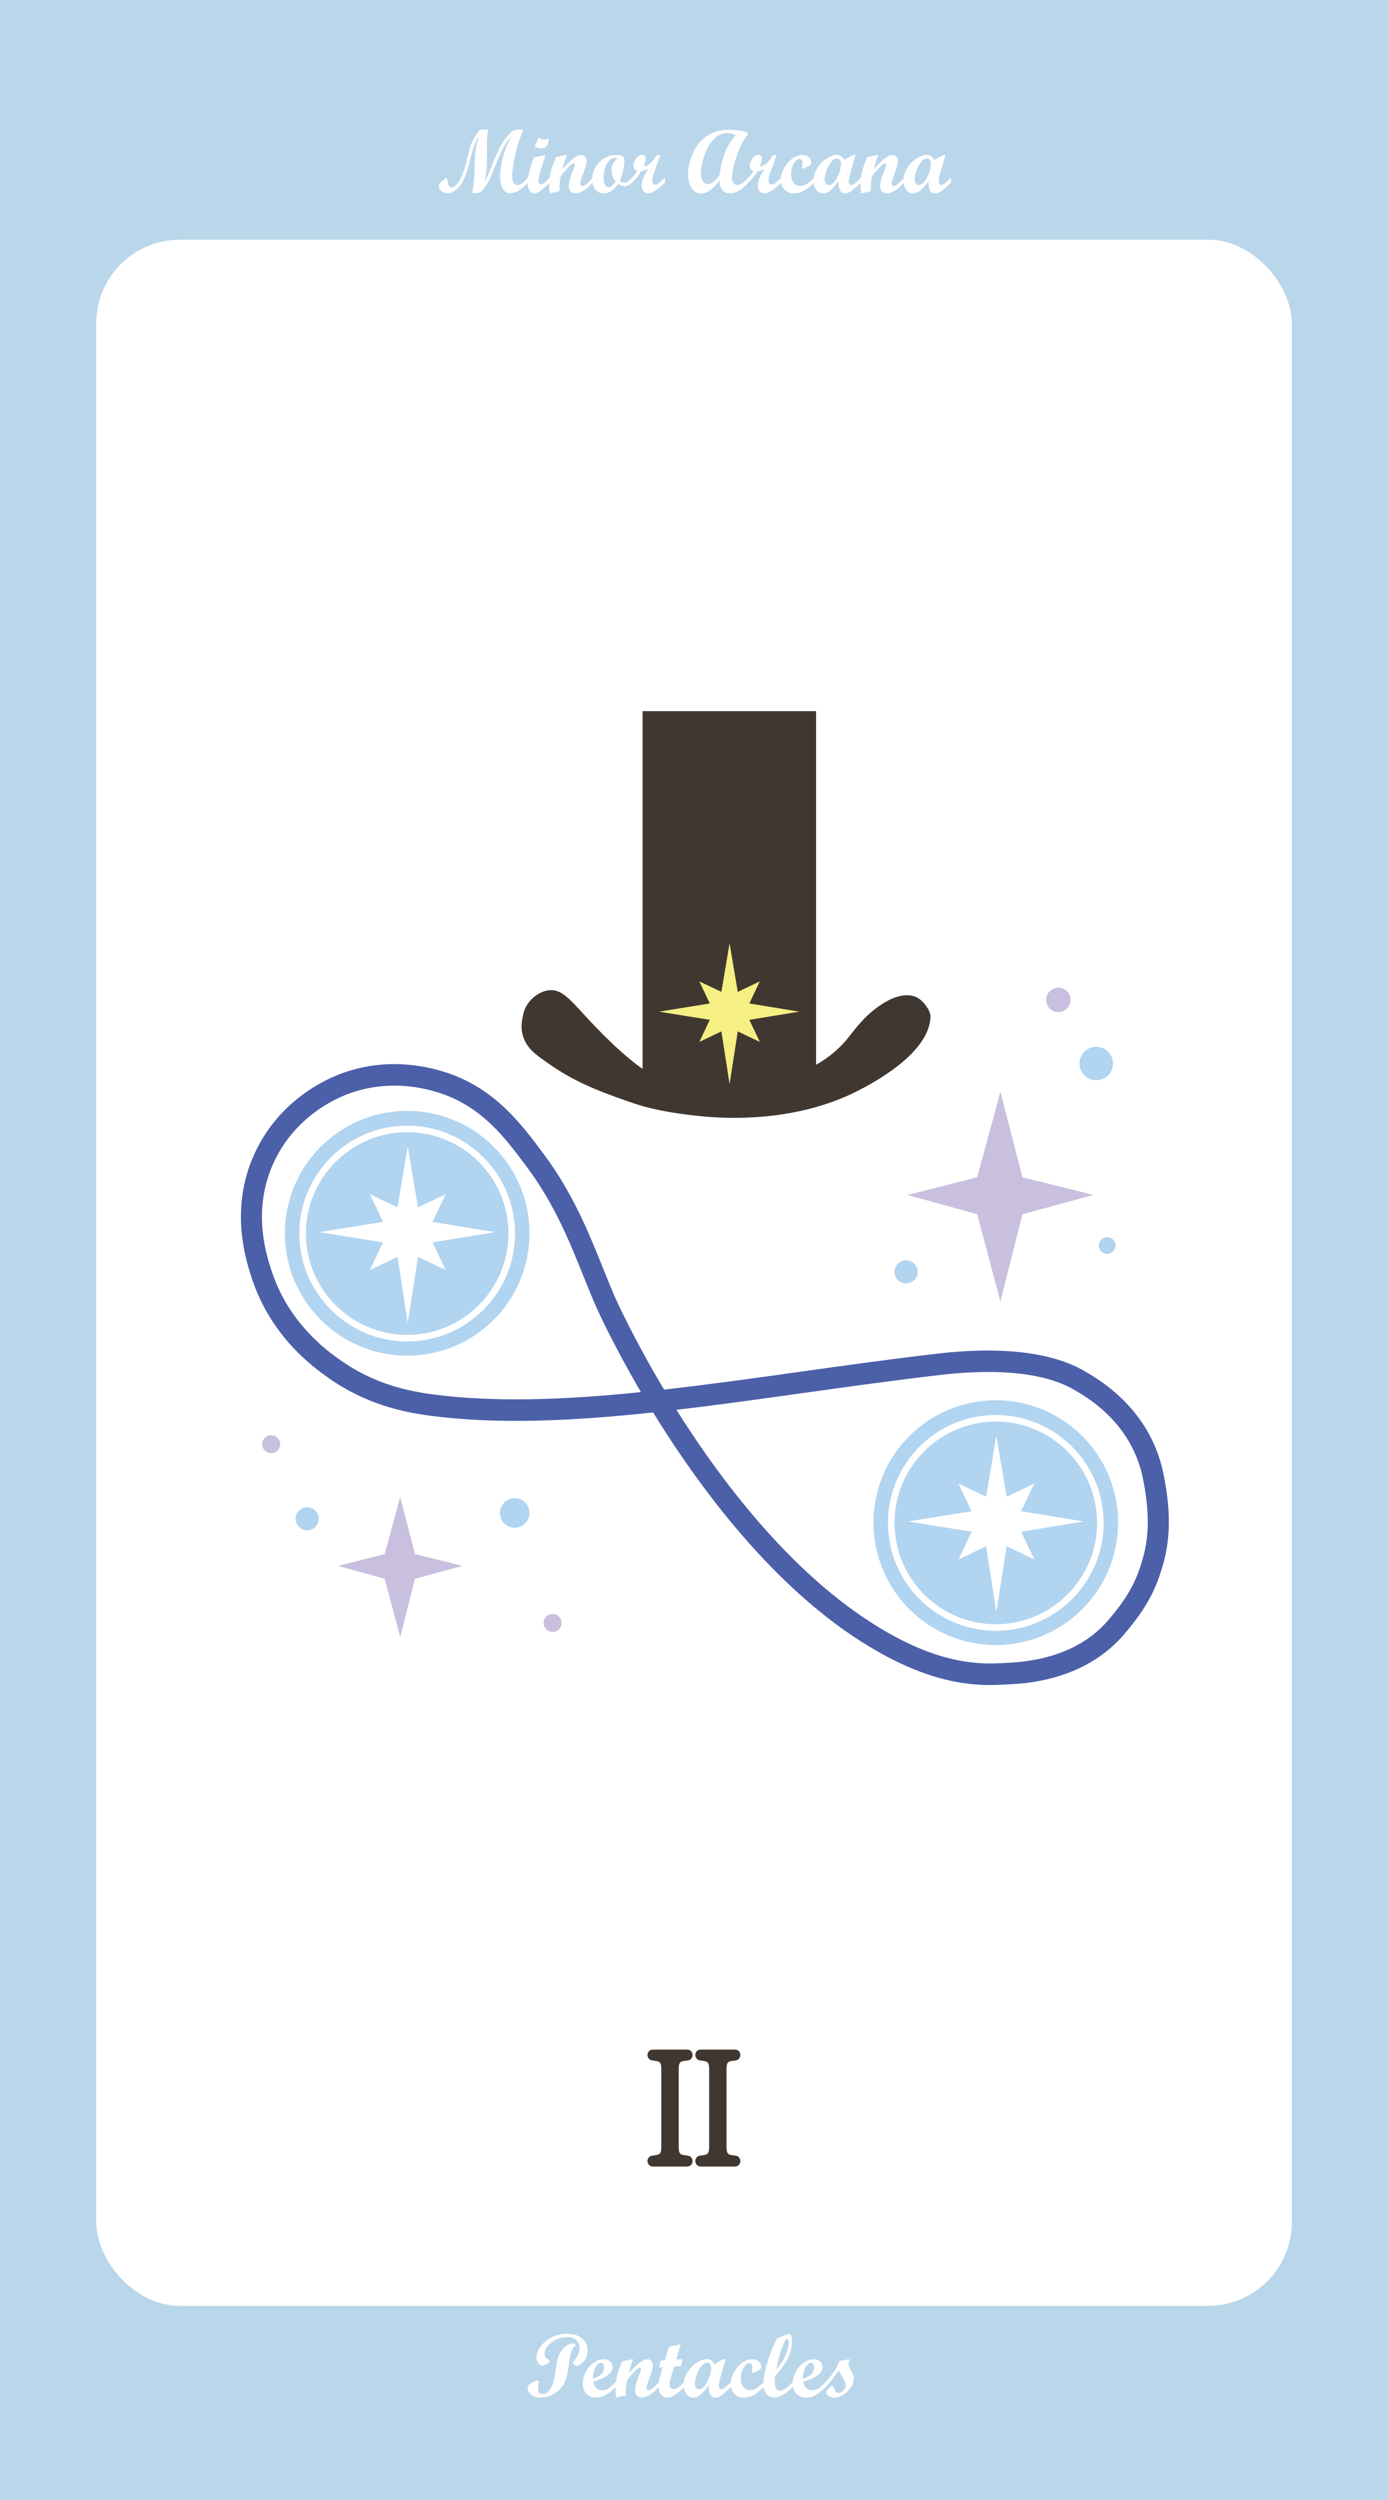<?xml version="1.0" encoding="UTF-8"?><svg xmlns="http://www.w3.org/2000/svg" viewBox="0 0 1080 1944"><defs><style>.cls-1{fill:#fff;}.cls-2{stroke:#3f3730;stroke-miterlimit:10;stroke-width:5px;}.cls-2,.cls-3{fill:#3f3730;}.cls-4{fill:#f6ef84;}.cls-5{fill:#4c5fa9;}.cls-6{fill:#bad6eb;}.cls-7{fill:#c8c0de;}.cls-8{fill:#b1d4f0;}</style></defs><g id="_배경_텍스트"><g><rect class="cls-6" width="1080" height="1944"/><rect class="cls-1" x="74.84" y="186.39" width="930.33" height="1606.64" rx="65.21" ry="65.21"/><path class="cls-2" d="M525.6,1669.57c0,1.92,.2,3.46,.6,4.62,.4,1.16,.98,2.04,1.74,2.64,.76,.6,1.72,1.02,2.88,1.26,1.16,.24,2.5,.44,4.02,.6,.56,.08,.96,.3,1.2,.66,.24,.36,.36,.74,.36,1.14s-.14,.78-.42,1.14c-.28,.36-.74,.54-1.38,.54h-26.52c-.64,0-1.1-.18-1.38-.54-.28-.36-.42-.74-.42-1.14s.12-.78,.36-1.14c.24-.36,.64-.58,1.2-.66,1.52-.16,2.84-.36,3.96-.6,1.12-.24,2.08-.66,2.88-1.26,.8-.6,1.4-1.48,1.8-2.64,.4-1.16,.6-2.7,.6-4.62v-60.72c0-1.92-.2-3.46-.6-4.62-.4-1.16-1-2.04-1.8-2.64-.8-.6-1.76-1.02-2.88-1.26-1.12-.24-2.44-.44-3.96-.6-.56-.08-.96-.3-1.2-.66-.24-.36-.36-.74-.36-1.14s.14-.78,.42-1.14c.28-.36,.74-.54,1.38-.54h26.52c.64,0,1.1,.18,1.38,.54,.28,.36,.42,.74,.42,1.14s-.12,.78-.36,1.14c-.24,.36-.64,.58-1.2,.66-1.52,.16-2.86,.36-4.02,.6-1.16,.24-2.12,.66-2.88,1.26-.76,.6-1.34,1.48-1.74,2.64-.4,1.16-.6,2.7-.6,4.62v60.72Zm37.2,0c0,1.92,.2,3.46,.6,4.62,.4,1.16,.98,2.04,1.74,2.64,.76,.6,1.72,1.02,2.88,1.26,1.16,.24,2.5,.44,4.02,.6,.56,.08,.96,.3,1.2,.66,.24,.36,.36,.74,.36,1.14s-.14,.78-.42,1.14c-.28,.36-.74,.54-1.38,.54h-26.52c-.64,0-1.1-.18-1.38-.54-.28-.36-.42-.74-.42-1.14s.12-.78,.36-1.14c.24-.36,.64-.58,1.2-.66,1.52-.16,2.84-.36,3.96-.6,1.12-.24,2.08-.66,2.88-1.26,.8-.6,1.4-1.48,1.8-2.64,.4-1.16,.6-2.7,.6-4.62v-60.72c0-1.92-.2-3.46-.6-4.62-.4-1.16-1-2.04-1.8-2.64-.8-.6-1.76-1.02-2.88-1.26-1.12-.24-2.44-.44-3.96-.6-.56-.08-.96-.3-1.2-.66-.24-.36-.36-.74-.36-1.14s.14-.78,.42-1.14c.28-.36,.74-.54,1.38-.54h26.52c.64,0,1.1,.18,1.38,.54,.28,.36,.42,.74,.42,1.14s-.12,.78-.36,1.14c-.24,.36-.64,.58-1.2,.66-1.52,.16-2.86,.36-4.02,.6-1.16,.24-2.12,.66-2.88,1.26-.76,.6-1.34,1.48-1.74,2.64-.4,1.16-.6,2.7-.6,4.62v60.72Z"/><g><path class="cls-1" d="M410.88,142.03c-5.1,5.49-9.75,8.24-13.95,8.24-2.55,0-4.5-1.23-5.83-3.69-1.33-2.46-2-5.75-2-9.88,0-3.19,.65-7.58,1.96-13.16,1.31-5.58,3-10.28,5.08-14.08l1.98-3.55c-2.71,2.83-4.93,5.92-6.67,9.28-1.73,3.36-3.8,8.06-6.2,14.1-2.4,6.04-4.22,10.15-5.45,12.34s-2.41,3.97-3.54,5.35c-1.13,1.38-2.13,2.27-3.01,2.68-.88,.41-2.41,.62-4.6,.62-.84,0-1.26-.23-1.26-.68,0-.05,.15-.76,.45-2.15,.3-1.39,.61-3.62,.92-6.68,.31-3.06,.54-8.27,.68-15.62s1.21-13.64,3.21-18.88c-2.14,2.44-4.33,8.11-6.57,17.02l-.86,3.35c-2.35,9.27-5.04,15.53-8.08,18.78-3.03,3.25-6.01,4.87-8.93,4.87-1.8,0-3.39-.57-4.76-1.71s-2.05-2.45-2.05-3.93c0-1.14,.82-2.42,2.46-3.83,1.64-1.41,2.68-2.12,3.11-2.12,.5,0,.83,.17,.99,.51,.16,.34,.37,1.28,.62,2.82s.63,2.54,1.15,3.01c.51,.47,1.16,.7,1.94,.7,1.76,0,3.7-1.76,5.83-5.28s4.07-8.96,5.83-16.32l.99-4.14c.8-3.37,1.59-6.06,2.37-8.07,.78-2,1.8-4.01,3.08-6.02,1.85-2.87,2.99-4.4,3.41-4.6,.42-.19,1.21-.35,2.38-.48,1.16-.12,2.32-.19,3.49-.19,.46,0,.68,.26,.68,.79,0,.25-.07,.76-.21,1.54-.45,3.19-.66,6.39-.64,9.6l.07,9.16c.04,7.98-.59,14.41-1.91,19.31,1.21-1.46,2.96-5.22,5.26-11.28,3.33-8.59,6.36-15.04,9.09-19.35,1.3-2.07,2.87-4.06,4.7-5.96,1.83-1.9,3.1-2.92,3.81-3.06,2.42-.46,4.45-.68,6.12-.68,.62,0,.92,.17,.92,.51,0,.48-.38,1.55-1.12,3.21-1.77,4.01-3.43,9.44-4.96,16.27s-2.31,12.28-2.32,16.33c0,4.58,1.4,6.87,4.2,6.87,2.28,0,4.99-1.94,8.13-5.81v3.93Z"/><path class="cls-1" d="M427.66,142.03c-5.33,5.61-9.32,8.41-11.96,8.41-1.46,0-2.69-.75-3.69-2.24-1-1.49-1.5-3.37-1.5-5.62,0-4.85,1.64-11.58,4.92-20.17l8.68-1.81h.41l-3.42,10.7c-1.41,4.42-2.12,7.58-2.12,9.47,0,.75,.17,1.36,.5,1.83,.33,.47,.75,.7,1.25,.7,.89,0,1.78-.32,2.68-.97s2.32-2.06,4.26-4.22v3.93Zm-.68-34.79c0,5.47-2.02,8.2-6.05,8.2-1.96,0-3.63-.59-5.02-1.78,1.32-2,2.35-4.26,3.08-6.77,1.8,1.12,3.25,1.67,4.34,1.67,1.23,0,2.45-.44,3.66-1.33Z"/><path class="cls-1" d="M461.22,142.03c-5.26,5.56-9.78,8.34-13.54,8.34-1.53,0-2.76-.54-3.69-1.61-.93-1.07-1.4-2.51-1.4-4.31,0-2.44,1-6.16,3.01-11.18,1.07-2.69,1.61-4.4,1.61-5.13s-.29-1.09-.85-1.09c-.32,0-.74,.16-1.26,.48-.48,.32-1.04,.76-1.67,1.33-.57,.52-1.21,1.16-1.91,1.91-.62,.64-1.28,1.37-1.98,2.19l-1.91,2.22c-.84,1.03-1.37,2.11-1.57,3.25-.34,1.94-.57,3.71-.68,5.33-.07,1.21-.1,2.84-.1,4.89l-7.55,1.78c-.25-3.08-.38-5.37-.38-6.87,0-3.67,.43-7.14,1.28-10.42,.86-3.28,2.23-6.97,4.12-11.07l8.34-1.61c-1.75,4.72-2.91,8.43-3.45,11.14,3.73-4.17,6.7-7.06,8.89-8.66,2.19-1.61,4.15-2.41,5.85-2.41,1.16,0,2.13,.44,2.9,1.31,.77,.88,1.16,1.97,1.16,3.29,0,2.18-.98,5.78-2.94,10.8-1.34,3.44-2.02,5.68-2.02,6.7,0,1.37,.56,2.06,1.68,2.06,1.67,0,4.36-2.2,8.09-6.6v3.93Z"/><path class="cls-1" d="M491.88,142.03c-1.16,1.03-2.29,1.75-3.38,2.17-1.09,.42-1.96,.63-2.6,.63-1.64,0-3.27-.64-4.89-1.91-3.28,4.97-7.04,7.45-11.28,7.45-2.64,0-4.79-.99-6.43-2.97s-2.46-4.61-2.46-7.9c0-5.2,1.85-9.66,5.54-13.38s8.1-5.59,13.23-5.59c1.94,0,3.35,.21,4.25,.63,.9,.42,1.45,.92,1.66,1.49,.21,.57,.31,1.29,.31,2.15,0,4.26-1.16,9.49-3.49,15.69,1.16,1.07,2.38,1.61,3.66,1.61,1.53,0,3.49-1.33,5.88-4v3.93Zm-11.28-19.11c-.34-.14-.83-.21-1.47-.21-2.96,0-5.28,1.55-6.96,4.65-1.67,3.1-2.51,6.72-2.51,10.87,0,2.3,.36,4.09,1.09,5.37,.73,1.28,1.74,1.91,3.04,1.91,1.62,0,3.37-1.49,5.26-4.48-2.14-2.69-3.21-5.58-3.21-8.68,0-3.65,1.58-6.79,4.75-9.43Z"/><path class="cls-1" d="M517.42,142.03c-5.72,5.61-10.13,8.41-13.23,8.41-1.39,0-2.56-.59-3.52-1.76s-1.44-2.63-1.44-4.36c0-3.21,1.72-7.52,5.16-12.92-1.69,.87-3.53,1.47-5.54,1.81-1.48,2.73-3.81,5.67-6.97,8.82h-.79v-3.08c1.78-1.85,3.38-3.83,4.82-5.95-1.96-.87-2.94-2.15-2.94-3.86s.6-3.63,1.79-5.62c1.2-1.99,2.84-2.99,4.94-2.99,1.78,0,2.67,.91,2.67,2.73,0,1.44-.51,3.49-1.54,6.15,3.78-.41,7.09-3.3,9.91-8.68l3.11-.14-3.18,8.75c-1.32,3.69-2.18,6.2-2.56,7.54-.39,1.33-.58,2.51-.58,3.54,0,.96,.22,1.72,.67,2.29,.44,.57,1.04,.85,1.79,.85,.82,0,1.61-.28,2.36-.84,.75-.56,2.44-2.1,5.06-4.63v3.93Z"/><path class="cls-1" d="M582.32,142.06c-5.24,5.58-10.05,8.37-14.42,8.37-2.42,0-4.33-.85-5.74-2.56-1.41-1.71-2.2-4.15-2.36-7.31-2.76,3.35-5.2,5.83-7.33,7.45s-4.4,2.43-6.82,2.43c-3.1,0-5.59-1.34-7.47-4.02-1.88-2.68-2.82-6.25-2.82-10.72,0-5.33,1.23-10.83,3.69-16.49,2.46-5.66,6.11-10.13,10.94-13.42,4.83-3.28,10.69-4.92,17.57-4.92,5.15,0,9.81,.7,13.98,2.08v2.26c-3.4,3.96-6.24,9.51-8.53,16.65-2.29,7.13-3.44,12.57-3.44,16.3,0,1.82,.37,3.24,1.11,4.24,.74,1,1.77,1.5,3.09,1.5,2.37,0,5.22-1.93,8.54-5.78v3.93Zm-9.95-36.85c-2.1-1.14-4.35-1.71-6.77-1.71-3.81,0-7.24,1.59-10.29,4.77-3.05,3.18-5.46,7.39-7.23,12.63-1.77,5.24-2.65,9.79-2.65,13.64,0,2.58,.5,4.67,1.49,6.27,.99,1.61,2.26,2.41,3.81,2.41,2.69,0,5.78-2.45,9.26-7.35,1.44-12.85,5.56-23.07,12.37-30.66Z"/><path class="cls-1" d="M607.85,142.03c-5.72,5.61-10.13,8.41-13.23,8.41-1.39,0-2.56-.59-3.52-1.76s-1.44-2.63-1.44-4.36c0-3.21,1.72-7.52,5.16-12.92-1.69,.87-3.53,1.47-5.54,1.81-1.48,2.73-3.81,5.67-6.97,8.82h-.79v-3.08c1.78-1.85,3.38-3.83,4.82-5.95-1.96-.87-2.94-2.15-2.94-3.86s.6-3.63,1.79-5.62c1.2-1.99,2.84-2.99,4.94-2.99,1.78,0,2.67,.91,2.67,2.73,0,1.44-.51,3.49-1.54,6.15,3.78-.41,7.09-3.3,9.91-8.68l3.11-.14-3.18,8.75c-1.32,3.69-2.18,6.2-2.56,7.54-.39,1.33-.58,2.51-.58,3.54,0,.96,.22,1.72,.67,2.29,.44,.57,1.04,.85,1.79,.85,.82,0,1.61-.28,2.36-.84,.75-.56,2.44-2.1,5.06-4.63v3.93Z"/><path class="cls-1" d="M633.42,142.03c-2.92,2.87-5.59,4.98-8.02,6.32-2.43,1.34-4.96,2.02-7.6,2.02-2.96,0-5.41-.96-7.33-2.89-1.93-1.93-2.89-4.37-2.89-7.33,0-4.85,1.77-9.34,5.31-13.45,3.54-4.11,7.38-6.17,11.5-6.17,2.03,0,3.68,.56,4.96,1.69,1.28,1.13,1.91,2.59,1.91,4.39,0,.64-.12,1.12-.36,1.44-.24,.32-.69,.64-1.35,.96l-3.96,1.88c-.48,.23-.83,.34-1.06,.34-.32,0-.48-.23-.48-.68,0-.18,.07-.78,.21-1.79,.14-1.01,.21-1.63,.21-1.86,0-1-.21-1.81-.63-2.43s-.99-.92-1.69-.92c-1.66,0-3.18,1.23-4.56,3.69-1.38,2.46-2.07,5.26-2.07,8.41,0,2.71,.65,4.88,1.95,6.49,1.3,1.62,3.03,2.43,5.2,2.43,1.85,0,3.58-.53,5.21-1.59s3.48-2.68,5.55-4.87v3.93Z"/><path class="cls-1" d="M669.92,142.03c-3.65,3.46-6.25,5.72-7.83,6.77s-3.08,1.57-4.51,1.57c-3.6,0-5.3-3.18-5.09-9.54-2.28,3.26-4.38,5.66-6.31,7.21s-3.91,2.32-5.96,2.32-3.71-.94-5.11-2.82c-1.4-1.88-2.1-4.19-2.1-6.92,0-3.42,.94-6.68,2.82-9.78,1.88-3.1,4.29-5.61,7.23-7.52s5.54-2.87,7.79-2.87c2.85,0,4.84,1.31,5.98,3.93l6.99-3.86h1.92l-3.01,10.02c-1.55,5.04-2.33,8.49-2.33,10.36s.69,2.94,2.08,2.94c.89,0,1.87-.47,2.94-1.42,1.07-.95,2.57-2.39,4.51-4.32v3.93Zm-25.02,1.88c2.28,0,4.43-1.94,6.44-5.83,2.02-3.88,3.02-7.47,3.02-10.75,0-1.28-.29-2.27-.85-2.99-.57-.72-1.33-1.08-2.29-1.08-2.28,0-4.44,1.94-6.48,5.81-2.04,3.87-3.06,7.44-3.06,10.7,0,1.23,.3,2.23,.91,2.99,.6,.76,1.37,1.15,2.31,1.15Z"/><path class="cls-1" d="M703.46,142.03c-5.26,5.56-9.78,8.34-13.54,8.34-1.53,0-2.76-.54-3.69-1.61-.93-1.07-1.4-2.51-1.4-4.31,0-2.44,1-6.16,3.01-11.18,1.07-2.69,1.61-4.4,1.61-5.13s-.29-1.09-.85-1.09c-.32,0-.74,.16-1.26,.48-.48,.32-1.04,.76-1.67,1.33-.57,.52-1.21,1.16-1.91,1.91-.62,.64-1.28,1.37-1.98,2.19l-1.91,2.22c-.84,1.03-1.37,2.11-1.57,3.25-.34,1.94-.57,3.71-.68,5.33-.07,1.21-.1,2.84-.1,4.89l-7.55,1.78c-.25-3.08-.38-5.37-.38-6.87,0-3.67,.43-7.14,1.28-10.42,.86-3.28,2.23-6.97,4.12-11.07l8.34-1.61c-1.75,4.72-2.91,8.43-3.45,11.14,3.73-4.17,6.7-7.06,8.89-8.66,2.19-1.61,4.15-2.41,5.85-2.41,1.16,0,2.13,.44,2.9,1.31,.77,.88,1.16,1.97,1.16,3.29,0,2.18-.98,5.78-2.94,10.8-1.34,3.44-2.02,5.68-2.02,6.7,0,1.37,.56,2.06,1.68,2.06,1.67,0,4.36-2.2,8.09-6.6v3.93Z"/><path class="cls-1" d="M739.92,142.03c-3.65,3.46-6.25,5.72-7.83,6.77s-3.08,1.57-4.51,1.57c-3.6,0-5.3-3.18-5.09-9.54-2.28,3.26-4.38,5.66-6.31,7.21s-3.91,2.32-5.96,2.32-3.71-.94-5.11-2.82c-1.4-1.88-2.1-4.19-2.1-6.92,0-3.42,.94-6.68,2.82-9.78,1.88-3.1,4.29-5.61,7.23-7.52s5.54-2.87,7.79-2.87c2.85,0,4.84,1.31,5.98,3.93l6.99-3.86h1.92l-3.01,10.02c-1.55,5.04-2.33,8.49-2.33,10.36s.69,2.94,2.08,2.94c.89,0,1.87-.47,2.94-1.42,1.07-.95,2.57-2.39,4.51-4.32v3.93Zm-25.02,1.88c2.28,0,4.43-1.94,6.44-5.83,2.02-3.88,3.02-7.47,3.02-10.75,0-1.28-.29-2.27-.85-2.99-.57-.72-1.33-1.08-2.29-1.08-2.28,0-4.44,1.94-6.48,5.81-2.04,3.87-3.06,7.44-3.06,10.7,0,1.23,.3,2.23,.91,2.99,.6,.76,1.37,1.15,2.31,1.15Z"/></g><g><path class="cls-1" d="M447.87,1823.7c-1.49,1.35-2.57,2.91-3.25,4.7-.68,1.79-1.37,5.52-2.09,11.18-.72,5.66-1.87,10.12-3.45,13.38s-4.08,5.98-7.49,8.15c-3.41,2.18-7.15,3.26-11.23,3.26-2.89,0-5.25-.72-7.06-2.15s-2.72-3.27-2.72-5.5c0-.84,.26-1.53,.79-2.07,.52-.54,1.59-1.26,3.21-2.17,1.62-.91,2.71-1.37,3.28-1.37,.39,0,.72,.13,.99,.39,.27,.26,.41,.58,.41,.94,0,.23-.11,1.07-.33,2.53-.22,1.46-.32,2.32-.32,2.6,0,2.71,1.14,4.07,3.42,4.07,2.57,0,4.74-1.51,6.49-4.53,1.75-3.02,3.03-7.74,3.81-14.15,.79-6.41,1.98-10.94,3.57-13.59,1.59-2.64,3.46-4.52,5.59-5.62,2.13-1.1,3.61-1.66,4.43-1.66,.57,0,1.22,.54,1.95,1.61Zm-6.43-8.89c4.81,0,8.64,1.17,11.48,3.5,2.85,2.34,4.27,5.45,4.27,9.35,0,3.6-1.05,6.49-3.16,8.66-2.11,2.18-3.93,3.26-5.45,3.26-.57,0-1.21-.25-1.93-.75-.72-.5-1.08-.96-1.08-1.37,0-.23,.54-1.05,1.61-2.46,2.51-3.1,3.76-6.17,3.76-9.23,0-2.57-.87-4.62-2.6-6.14-1.73-1.52-4.08-2.27-7.04-2.27-4.47,0-8.51,1.36-12.13,4.08-3.62,2.72-5.43,5.7-5.43,8.94,0,2.14,.98,3.61,2.94,4.41,.77,.34,1.16,.81,1.16,1.4s-.85,1.33-2.56,2.15-2.91,1.23-3.59,1.23c-1.03,0-1.99-.68-2.91-2.03-.91-1.36-1.37-2.83-1.37-4.43,0-4.28,2.3-8.41,6.9-12.37,4.6-3.96,10.31-5.95,17.12-5.95Z"/><path class="cls-1" d="M479.21,1856.03c-2.89,2.85-5.49,4.95-7.79,6.31-2.3,1.36-4.84,2.03-7.62,2.03-3.1,0-5.6-.99-7.5-2.97s-2.85-4.59-2.85-7.83c0-4.83,1.67-9.2,5.02-13.11,3.35-3.91,7.06-5.86,11.14-5.86,2.12,0,3.82,.55,5.09,1.64,1.28,1.09,1.91,2.53,1.91,4.31,0,4.72-5.01,8.54-15.04,11.48,.91,4.44,3.29,6.67,7.14,6.67,1.5,0,2.94-.4,4.31-1.21,1.37-.81,3.43-2.6,6.19-5.38v3.93Zm-17.91-6.32c5.83-1.64,8.75-4.67,8.75-9.09,0-2.19-.8-3.28-2.39-3.28-1.5,0-2.94,1.15-4.31,3.44s-2.05,5.27-2.05,8.94Z"/><path class="cls-1" d="M512.78,1856.03c-5.26,5.56-9.78,8.34-13.54,8.34-1.53,0-2.76-.54-3.69-1.61-.93-1.07-1.4-2.51-1.4-4.31,0-2.44,1-6.16,3.01-11.18,1.07-2.69,1.61-4.4,1.61-5.13s-.29-1.09-.85-1.09c-.32,0-.74,.16-1.26,.48-.48,.32-1.04,.76-1.67,1.33-.57,.52-1.21,1.16-1.91,1.91-.62,.64-1.28,1.37-1.98,2.19l-1.91,2.22c-.84,1.03-1.37,2.11-1.57,3.25-.34,1.94-.57,3.71-.68,5.33-.07,1.21-.1,2.84-.1,4.89l-7.55,1.78c-.25-3.08-.38-5.37-.38-6.87,0-3.67,.43-7.14,1.28-10.42,.86-3.28,2.23-6.97,4.12-11.07l8.34-1.61c-1.75,4.72-2.91,8.43-3.45,11.14,3.73-4.17,6.7-7.06,8.89-8.66,2.19-1.61,4.15-2.41,5.85-2.41,1.16,0,2.13,.44,2.9,1.31,.77,.88,1.16,1.97,1.16,3.29,0,2.18-.98,5.78-2.94,10.8-1.34,3.44-2.02,5.68-2.02,6.7,0,1.37,.56,2.06,1.68,2.06,1.67,0,4.36-2.2,8.09-6.6v3.93Z"/><path class="cls-1" d="M532.43,1856.03c-2.87,2.85-5.36,4.95-7.45,6.31-2.1,1.36-4.09,2.03-5.98,2.03s-3.55-.83-4.77-2.48c-1.22-1.65-1.83-3.82-1.83-6.51,0-2.37,.58-5.5,1.75-9.39l1.45-5.17-2.62,.14,1.09-5.37,3.25-.14,3.21-10.66,9.13-1.87-3.53,11.89,4.83-.27-1.13,5.26-5.3,.41-2.28,7.66c-.79,2.66-1.19,4.78-1.19,6.35,0,1.07,.27,1.94,.8,2.62s1.23,1.01,2.07,1.01c1.16,0,2.32-.37,3.46-1.11,1.14-.74,2.82-2.28,5.03-4.63v3.93Z"/><path class="cls-1" d="M568.9,1856.03c-3.65,3.46-6.25,5.72-7.83,6.77s-3.08,1.57-4.51,1.57c-3.6,0-5.3-3.18-5.09-9.54-2.28,3.26-4.38,5.66-6.31,7.21s-3.91,2.32-5.96,2.32-3.71-.94-5.11-2.82c-1.4-1.88-2.1-4.19-2.1-6.92,0-3.42,.94-6.68,2.82-9.78,1.88-3.1,4.29-5.61,7.23-7.52s5.54-2.87,7.79-2.87c2.85,0,4.84,1.31,5.98,3.93l6.99-3.86h1.92l-3.01,10.02c-1.55,5.04-2.33,8.49-2.33,10.36s.69,2.94,2.08,2.94c.89,0,1.87-.47,2.94-1.42,1.07-.95,2.57-2.39,4.51-4.32v3.93Zm-25.02,1.88c2.28,0,4.43-1.94,6.44-5.83,2.02-3.88,3.02-7.47,3.02-10.75,0-1.28-.29-2.27-.85-2.99-.57-.72-1.33-1.08-2.29-1.08-2.28,0-4.44,1.94-6.48,5.81-2.04,3.87-3.06,7.44-3.06,10.7,0,1.23,.3,2.23,.91,2.99,.6,.76,1.37,1.15,2.31,1.15Z"/><path class="cls-1" d="M594.43,1856.03c-2.92,2.87-5.59,4.98-8.02,6.32-2.43,1.34-4.96,2.02-7.6,2.02-2.96,0-5.41-.96-7.33-2.89-1.93-1.93-2.89-4.37-2.89-7.33,0-4.85,1.77-9.34,5.31-13.45,3.54-4.11,7.38-6.17,11.5-6.17,2.03,0,3.68,.56,4.96,1.69,1.28,1.13,1.91,2.59,1.91,4.39,0,.64-.12,1.12-.36,1.44-.24,.32-.69,.64-1.35,.96l-3.96,1.88c-.48,.23-.83,.34-1.06,.34-.32,0-.48-.23-.48-.68,0-.18,.07-.78,.21-1.79,.14-1.01,.21-1.63,.21-1.86,0-1-.21-1.81-.63-2.43s-.99-.92-1.69-.92c-1.66,0-3.18,1.23-4.56,3.69-1.38,2.46-2.07,5.26-2.07,8.41,0,2.71,.65,4.88,1.95,6.49,1.3,1.62,3.03,2.43,5.2,2.43,1.85,0,3.58-.53,5.21-1.59s3.48-2.68,5.55-4.87v3.93Z"/><path class="cls-1" d="M617.06,1856.03c-3.1,2.85-5.82,4.95-8.15,6.31s-4.56,2.03-6.68,2.03c-2.44,0-4.4-.95-5.9-2.84-1.49-1.89-2.24-4.43-2.24-7.62,0-4.79,1.04-10.53,3.11-17.23,2.07-6.7,4.59-12.87,7.55-18.53l8.68-3.21c.27-.09,.48-.14,.62-.14,.66,0,1.2,.48,1.62,1.45,.42,.97,.63,2.27,.63,3.91,0,4.65-1.07,9.15-3.21,13.5-2.14,4.35-5.49,9-10.05,13.95-.18,2.37-.27,4-.27,4.89,0,1.98,.36,3.55,1.09,4.72,.73,1.16,1.7,1.74,2.91,1.74s2.54-.44,3.93-1.33c1.39-.89,3.51-2.73,6.36-5.54v3.93Zm-13.09-13.36c2.89-3.22,5.24-6.82,7.04-10.82,1.8-3.99,2.7-7.43,2.7-10.3,0-.84-.13-1.52-.38-2.04-.25-.51-.57-.77-.96-.77-.84,0-2.07,2.1-3.67,6.3-1.61,4.2-3.18,10.07-4.73,17.63Z"/><path class="cls-1" d="M642.62,1856.03c-2.89,2.85-5.49,4.95-7.79,6.31-2.3,1.36-4.84,2.03-7.62,2.03-3.1,0-5.6-.99-7.5-2.97s-2.85-4.59-2.85-7.83c0-4.83,1.67-9.2,5.02-13.11,3.35-3.91,7.06-5.86,11.14-5.86,2.12,0,3.82,.55,5.09,1.64,1.28,1.09,1.91,2.53,1.91,4.31,0,4.72-5.01,8.54-15.04,11.48,.91,4.44,3.29,6.67,7.14,6.67,1.5,0,2.94-.4,4.31-1.21,1.37-.81,3.43-2.6,6.19-5.38v3.93Zm-17.91-6.32c5.83-1.64,8.75-4.67,8.75-9.09,0-2.19-.8-3.28-2.39-3.28-1.5,0-2.94,1.15-4.31,3.44s-2.05,5.27-2.05,8.94Z"/><path class="cls-1" d="M653.15,1836c1.57-.41,3.16-.75,4.75-1.01,1.59-.26,2.55-.39,2.87-.39,.23,0,.34,.09,.34,.27,0,.34-.09,.69-.27,1.06-.37,1.05-.55,2.05-.55,3.01,0,1.18,.69,2.8,2.05,4.85s2.05,3.96,2.05,5.71c0,3.49-1.67,6.85-5.01,10.08-3.34,3.24-6.8,4.85-10.37,4.85-1.55,0-2.96-.41-4.24-1.23-1.28-.82-1.91-1.7-1.91-2.63,0-.55,.63-1.58,1.9-3.11,1.26-1.53,2.17-2.29,2.72-2.29,.73,0,1.38,.93,1.95,2.8,.57,1.87,1.55,2.8,2.94,2.8s2.69-.64,3.91-1.93,1.83-2.67,1.83-4.15c0-1.44-.77-3.35-2.32-5.74s-2.58-4.4-3.08-6.02c-2.64,4.26-5.99,8.62-10.05,13.09h-.79v-3.08c5.58-5.95,9.34-11.6,11.28-16.95Z"/></g></g></g><g id="_반짝이"><polygon class="cls-7" points="778.41 848.92 795.57 915.5 850.82 929.18 795.57 944.19 778.41 1012 760.33 944.19 706 929.18 760.33 915.5 778.41 848.92"/><polygon class="cls-7" points="311.41 1163.92 322.89 1208.46 359.84 1217.61 322.89 1227.64 311.41 1273 299.32 1227.64 262.97 1217.61 299.32 1208.46 311.41 1163.92"/><circle class="cls-8" cx="705" cy="989" r="9"/><circle class="cls-8" cx="861.5" cy="968.5" r="6.5"/><circle class="cls-8" cx="853" cy="827" r="13"/><circle class="cls-7" cx="823.5" cy="777.5" r="9.5"/><circle class="cls-8" cx="400.5" cy="1176.5" r="11.5"/><circle class="cls-8" cx="239" cy="1181" r="9"/><circle class="cls-7" cx="211" cy="1123" r="7"/><circle class="cls-7" cx="430" cy="1262" r="7"/></g><g id="_펜타클_2"><path class="cls-5" d="M773.8,1310.25c-24.83,.53-58.75-4.53-106.51-35.58-64.72-42.09-116.63-110.24-148.79-160.01-3.6-5.57-7.03-11.03-10.29-16.34-62.44,6.69-121.21,9.48-174.02,2.48-19.7-2.61-49.33-8.52-78.99-29.59-10.94-7.77-44.24-31.43-59.34-77.4-4.25-12.95-17.14-52.2,1.14-94.38,15.75-36.33,44.57-53.94,60.35-61.21,37.66-17.34,72.96-9.93,90.65-3.97,37.51,12.64,57.67,39.75,75.45,63.67,22.52,30.29,34.95,61.28,45.92,88.62,3.21,8,6.24,15.55,9.3,22.5,.16,.35,13.74,30.81,38.04,71.52,34.41-3.88,69.94-8.85,106.18-13.92,34.72-4.86,70.61-9.88,106.38-14.03,63.23-7.35,97.28,3.35,114.7,13.63,.3,.18,.66,.39,1.09,.63,40.95,23.53,55.22,55.42,59.98,78.03,5.79,27.5,5.91,49.74,.37,70h0c-5.13,18.75-11.79,33.91-30.7,55.94-13.37,15.58-31.06,26.69-52.58,33.04-17.05,5.03-32.13,5.67-38.57,5.95-.88,.04-1.61,.07-2.16,.1-2.44,.16-4.99,.28-7.63,.33Zm-247.44-213.96c1.95,3.1,3.95,6.25,6,9.42,31.24,48.32,81.54,114.4,143.74,154.85,48.83,31.76,81.38,34.14,104.27,32.65,.64-.04,1.49-.08,2.51-.12,35.08-1.49,61.82-12.7,79.5-33.29,16.94-19.74,22.64-32.6,27.24-49.42h0c4.8-17.55,4.61-37.25-.6-62-4.05-19.25-16.36-46.48-51.99-66.95-.49-.28-.91-.52-1.25-.73-15.28-9.01-45.84-18.32-104.63-11.49-35.58,4.14-71.38,9.14-106.01,13.99-33.62,4.7-66.66,9.32-98.8,13.08Zm-221.78-252.08c-12.39,.26-26.25,2.72-40.46,9.26-13.65,6.28-38.56,21.49-52.11,52.74-15.71,36.25-4.74,69.67-.61,82.25,13.39,40.76,43.33,62.04,53.17,69.03,26.71,18.97,53.72,24.34,71.72,26.73,49.07,6.5,103.96,4.26,162.42-1.72-22.19-37.89-34.35-65.16-34.98-66.59-3.18-7.22-6.27-14.9-9.53-23.03-10.59-26.39-22.59-56.3-43.81-84.84-17.14-23.05-34.85-46.88-67.52-57.89-8.7-2.93-22.27-6.27-38.3-5.93Z"/><path class="cls-3" d="M716.87,778c-8.81-8.13-22.06-2.04-25.83,0-15.09,8.16-23.47,19.24-30.29,28-7.52,9.65-16.43,16.7-25.75,21.95v-274.95h-135v278.17c-14.93-10.43-29.52-25.41-36.12-32.17-17.88-18.34-24.89-30.05-36.52-29-9.41,.85-19.07,9.8-20.49,20-.45,3.2-5.53,18.19,11.58,31,21.38,16,36.82,24.2,74.83,37,17.82,6,38.06,8.58,52.56,10,19.88,1.95,73.71,4.85,122.04-20,9.65-4.96,56.03-28.8,56.12-58,0-1.88-1.75-7.03-7.13-12Z"/><g><circle class="cls-8" cx="316.83" cy="959" r="95.17"/><path class="cls-1" d="M316.83,1043.12c-46.27,0-83.91-37.64-83.91-83.91s37.64-83.91,83.91-83.91,83.91,37.64,83.91,83.91-37.64,83.91-83.91,83.91Zm0-162.72c-43.46,0-78.81,35.35-78.81,78.81s35.35,78.81,78.81,78.81,78.81-35.35,78.81-78.81-35.35-78.81-78.81-78.81Z"/><polygon class="cls-1" points="317.27 891.51 325.25 938.85 346.75 928.63 336.53 950.13 385.19 958.11 336.53 966.09 346.75 987.59 325.25 977.37 317.27 1028.68 309.29 977.37 287.79 987.59 298.01 966.09 248.48 958.11 298.01 950.13 287.79 928.63 309.29 938.85 317.27 891.51"/></g><g><circle class="cls-8" cx="774.83" cy="1184" r="95.17"/><path class="cls-1" d="M774.83,1268.12c-46.27,0-83.91-37.64-83.91-83.91s37.64-83.91,83.91-83.91,83.91,37.64,83.91,83.91-37.64,83.91-83.91,83.91Zm0-162.72c-43.46,0-78.81,35.35-78.81,78.81s35.35,78.81,78.81,78.81,78.81-35.35,78.81-78.81-35.35-78.81-78.81-78.81Z"/><polygon class="cls-1" points="775.27 1116.51 783.25 1163.85 804.75 1153.63 794.53 1175.13 843.19 1183.11 794.53 1191.09 804.75 1212.59 783.25 1202.37 775.27 1253.68 767.29 1202.37 745.79 1212.59 756.01 1191.09 706.48 1183.11 756.01 1175.13 745.79 1153.63 767.29 1163.85 775.27 1116.51"/></g><polygon class="cls-4" points="567.68 733.48 574.05 771.28 591.22 763.12 583.06 780.29 621.91 786.66 583.06 793.03 591.22 810.2 574.05 802.03 567.68 843 561.31 802.03 544.14 810.2 552.3 793.03 512.75 786.66 552.3 780.29 544.14 763.12 561.31 771.28 567.68 733.48"/></g></svg>